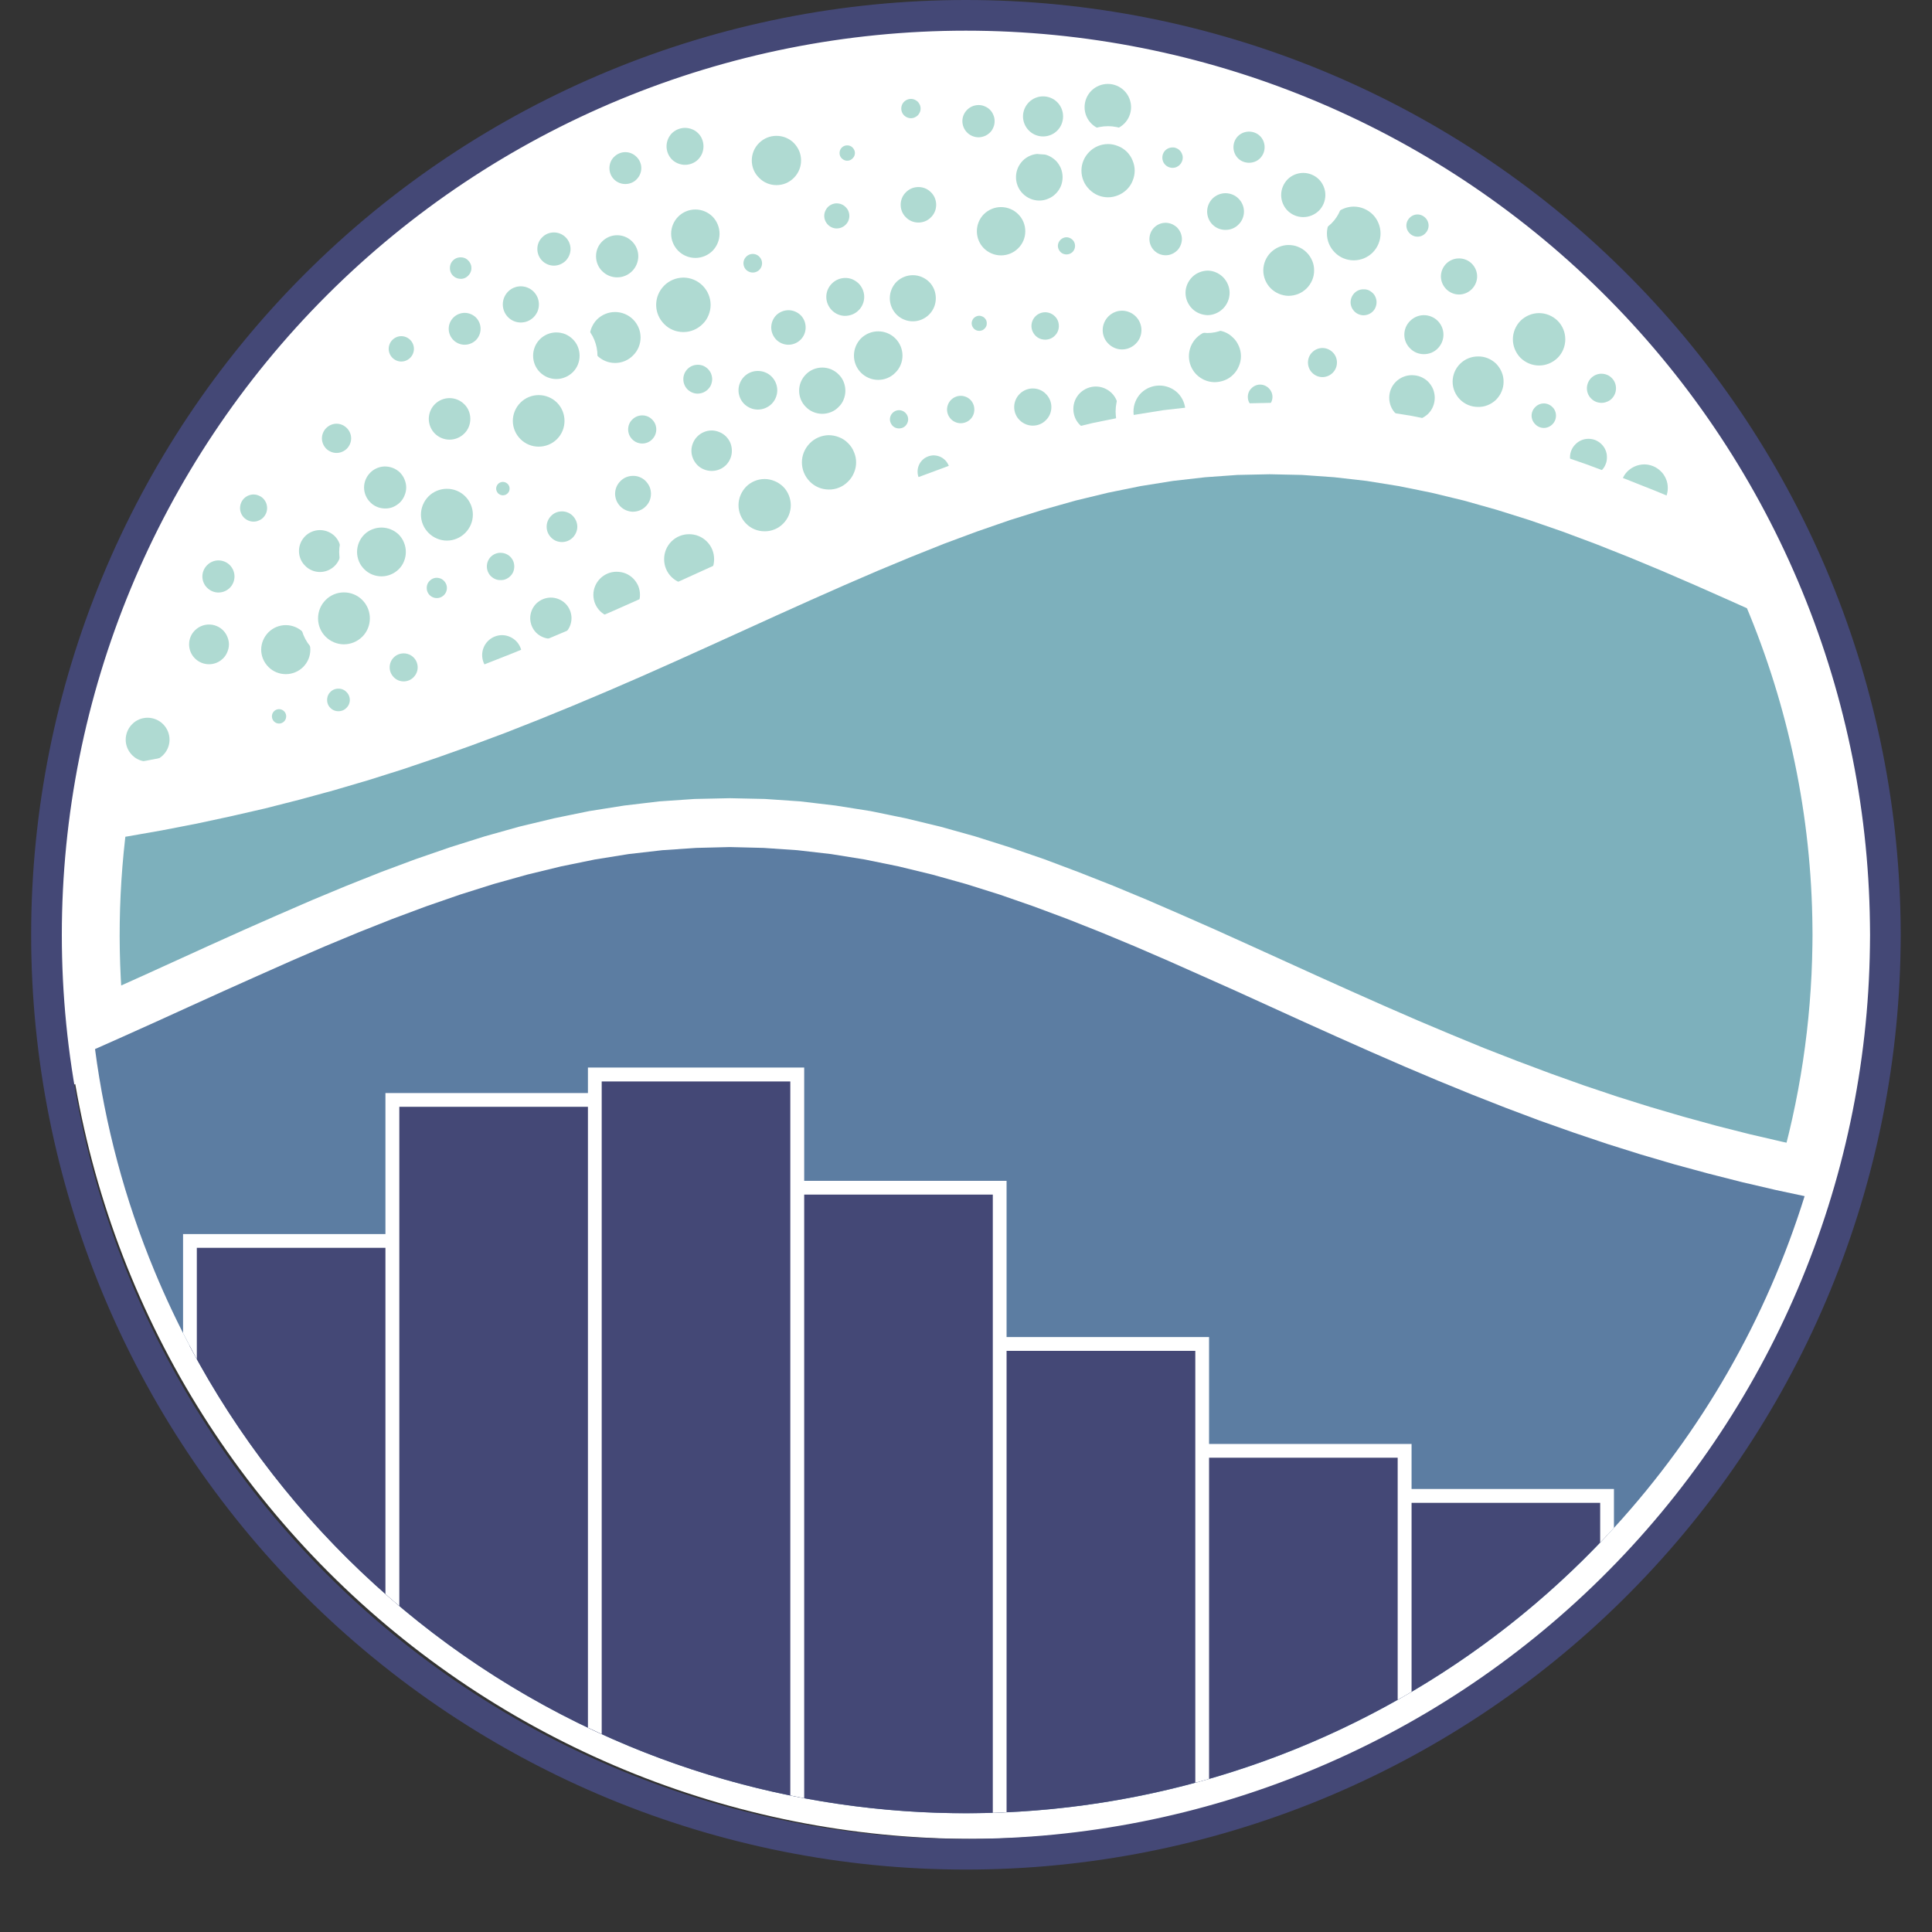 <svg width="16" height="16" viewBox="0 0 16 16" fill="none" xmlns="http://www.w3.org/2000/svg">
<rect x="0" y="0" width="16" height="16" fill="#333333" stroke="none"/>
<g clip-path="url(#clip0_203_1406)">
<path d="M8.054 0.145C6.054 0.145 4.135 0.939 2.721 2.354C1.306 3.768 0.512 5.687 0.512 7.687C0.512 9.687 1.306 11.605 2.721 13.02C4.135 14.434 6.054 15.229 8.054 15.229C10.037 15.229 11.941 14.447 13.353 13.053C14.764 11.66 15.57 9.766 15.595 7.783L15.596 7.687L15.595 7.591C15.57 5.607 14.764 3.714 13.353 2.32C11.941 0.926 10.037 0.145 8.054 0.145Z" fill="white"/>
<path d="M6.332 4.474C6.371 4.474 6.408 4.467 6.444 4.452C6.479 4.438 6.511 4.416 6.538 4.389C6.565 4.362 6.586 4.33 6.601 4.295C6.615 4.26 6.623 4.222 6.623 4.184C6.623 4.146 6.615 4.108 6.601 4.073C6.586 4.037 6.565 4.005 6.538 3.978C6.511 3.952 6.479 3.93 6.444 3.916C6.408 3.901 6.371 3.893 6.332 3.893C6.255 3.893 6.181 3.924 6.127 3.978C6.073 4.033 6.042 4.107 6.042 4.184C6.042 4.261 6.073 4.335 6.127 4.389C6.181 4.444 6.255 4.474 6.332 4.474ZM5.707 4.912C5.782 4.912 5.853 4.883 5.906 4.83C5.959 4.777 5.988 4.706 5.988 4.631C5.988 4.556 5.959 4.485 5.906 4.432C5.853 4.379 5.782 4.35 5.707 4.35C5.632 4.35 5.561 4.379 5.508 4.432C5.455 4.485 5.426 4.556 5.426 4.631C5.426 4.706 5.455 4.777 5.508 4.83C5.561 4.883 5.632 4.912 5.707 4.912ZM5.105 5.191C5.14 5.192 5.175 5.185 5.208 5.172C5.24 5.159 5.27 5.14 5.295 5.115C5.32 5.09 5.34 5.061 5.354 5.029C5.367 4.996 5.374 4.961 5.374 4.926C5.374 4.891 5.367 4.856 5.354 4.824C5.34 4.792 5.32 4.762 5.295 4.737C5.27 4.713 5.24 4.693 5.208 4.68C5.175 4.667 5.14 4.661 5.105 4.661C5.035 4.661 4.968 4.689 4.918 4.739C4.868 4.789 4.84 4.856 4.84 4.926C4.84 4.997 4.868 5.064 4.918 5.114C4.968 5.163 5.035 5.191 5.105 5.191ZM6.86 4.128C6.9 4.129 6.939 4.122 6.976 4.107C7.013 4.092 7.046 4.07 7.074 4.042C7.103 4.014 7.125 3.981 7.14 3.945C7.156 3.908 7.164 3.869 7.164 3.829C7.164 3.79 7.156 3.75 7.14 3.714C7.125 3.677 7.103 3.644 7.074 3.616C7.046 3.588 7.013 3.566 6.976 3.552C6.939 3.537 6.9 3.53 6.86 3.53C6.782 3.532 6.707 3.564 6.653 3.62C6.598 3.676 6.567 3.751 6.567 3.829C6.567 3.908 6.598 3.983 6.653 4.039C6.707 4.095 6.782 4.127 6.86 4.128ZM4.654 4.563C4.707 4.563 4.758 4.542 4.796 4.504C4.833 4.466 4.855 4.415 4.855 4.362C4.855 4.309 4.833 4.258 4.796 4.22C4.758 4.182 4.707 4.161 4.654 4.161C4.6 4.161 4.549 4.182 4.512 4.22C4.474 4.258 4.453 4.309 4.453 4.362C4.453 4.415 4.474 4.466 4.512 4.504C4.549 4.542 4.6 4.563 4.654 4.563ZM4.157 5.664C4.221 5.664 4.281 5.639 4.326 5.594C4.371 5.549 4.396 5.489 4.396 5.425C4.396 5.362 4.371 5.301 4.326 5.256C4.281 5.212 4.221 5.186 4.157 5.186C4.094 5.186 4.033 5.212 3.989 5.256C3.944 5.301 3.919 5.362 3.919 5.425C3.919 5.489 3.944 5.549 3.989 5.594C4.033 5.639 4.094 5.664 4.157 5.664ZM4.461 3.773C4.537 3.773 4.611 3.743 4.665 3.689C4.719 3.635 4.749 3.562 4.749 3.486C4.749 3.409 4.719 3.336 4.665 3.282C4.611 3.228 4.537 3.198 4.461 3.198C4.385 3.198 4.312 3.228 4.258 3.282C4.204 3.336 4.173 3.409 4.173 3.486C4.173 3.562 4.204 3.635 4.258 3.689C4.312 3.743 4.385 3.773 4.461 3.773ZM5.238 4.312C5.267 4.312 5.297 4.307 5.324 4.296C5.352 4.285 5.377 4.269 5.398 4.248C5.419 4.228 5.436 4.203 5.448 4.176C5.459 4.148 5.465 4.119 5.465 4.089C5.465 4.06 5.459 4.03 5.448 4.003C5.436 3.976 5.419 3.951 5.398 3.93C5.377 3.909 5.352 3.893 5.324 3.882C5.297 3.871 5.267 3.866 5.238 3.867C5.179 3.868 5.124 3.892 5.084 3.934C5.043 3.975 5.02 4.031 5.02 4.089C5.02 4.147 5.043 4.203 5.084 4.245C5.124 4.286 5.179 4.31 5.238 4.312ZM9.075 3.648C9.144 3.648 9.21 3.62 9.259 3.571C9.308 3.523 9.335 3.456 9.335 3.387C9.335 3.318 9.308 3.252 9.259 3.203C9.21 3.155 9.144 3.127 9.075 3.127C9.006 3.127 8.94 3.155 8.891 3.203C8.842 3.252 8.815 3.318 8.815 3.387C8.815 3.456 8.842 3.523 8.891 3.571C8.94 3.62 9.006 3.648 9.075 3.648ZM3.617 5.027C3.638 5.027 3.659 5.023 3.678 5.015C3.697 5.007 3.714 4.995 3.729 4.981C3.743 4.966 3.755 4.949 3.763 4.93C3.771 4.91 3.775 4.89 3.775 4.869C3.775 4.848 3.771 4.828 3.763 4.809C3.755 4.79 3.743 4.772 3.729 4.758C3.714 4.743 3.697 4.731 3.678 4.723C3.659 4.716 3.638 4.711 3.617 4.711C3.575 4.711 3.535 4.728 3.506 4.758C3.476 4.787 3.46 4.827 3.46 4.869C3.46 4.911 3.476 4.951 3.506 4.981C3.535 5.01 3.575 5.027 3.617 5.027ZM4.141 4.878C4.166 4.879 4.191 4.875 4.214 4.866C4.238 4.856 4.259 4.843 4.277 4.825C4.295 4.808 4.309 4.787 4.319 4.764C4.328 4.741 4.333 4.716 4.333 4.691C4.333 4.666 4.328 4.642 4.319 4.619C4.309 4.596 4.295 4.575 4.277 4.557C4.259 4.54 4.238 4.526 4.214 4.517C4.191 4.508 4.166 4.504 4.141 4.504C4.092 4.505 4.046 4.525 4.011 4.56C3.977 4.595 3.958 4.642 3.958 4.691C3.958 4.74 3.977 4.787 4.011 4.822C4.046 4.857 4.092 4.878 4.141 4.878ZM3.186 4.285C3.219 4.286 3.251 4.28 3.282 4.268C3.312 4.255 3.34 4.237 3.364 4.214C3.387 4.191 3.406 4.163 3.418 4.133C3.431 4.103 3.438 4.07 3.438 4.037C3.438 4.004 3.431 3.972 3.418 3.941C3.406 3.911 3.387 3.884 3.364 3.86C3.34 3.837 3.312 3.819 3.282 3.807C3.251 3.795 3.219 3.789 3.186 3.789C3.121 3.79 3.058 3.817 3.013 3.863C2.967 3.91 2.941 3.972 2.941 4.037C2.941 4.102 2.967 4.165 3.013 4.211C3.058 4.258 3.121 4.284 3.186 4.285ZM4.162 4.176C4.179 4.176 4.196 4.173 4.212 4.167C4.228 4.161 4.243 4.151 4.255 4.139C4.268 4.127 4.277 4.113 4.284 4.097C4.291 4.081 4.294 4.064 4.294 4.047C4.294 4.029 4.291 4.012 4.284 3.996C4.277 3.981 4.268 3.966 4.255 3.954C4.243 3.942 4.228 3.933 4.212 3.926C4.196 3.92 4.179 3.917 4.162 3.917C4.128 3.918 4.096 3.932 4.072 3.956C4.049 3.98 4.035 4.013 4.035 4.047C4.035 4.08 4.049 4.113 4.072 4.137C4.096 4.161 4.128 4.175 4.162 4.176ZM5.894 3.974C5.926 3.974 5.957 3.968 5.986 3.956C6.016 3.944 6.042 3.926 6.065 3.904C6.087 3.881 6.105 3.855 6.117 3.825C6.129 3.796 6.135 3.765 6.135 3.733C6.135 3.701 6.129 3.67 6.117 3.64C6.105 3.611 6.087 3.585 6.065 3.562C6.042 3.54 6.016 3.522 5.986 3.51C5.957 3.498 5.926 3.491 5.894 3.491C5.83 3.491 5.768 3.517 5.723 3.562C5.678 3.607 5.652 3.669 5.652 3.733C5.652 3.797 5.678 3.858 5.723 3.904C5.768 3.949 5.83 3.974 5.894 3.974ZM7.728 4.114C7.756 4.115 7.783 4.11 7.809 4.099C7.835 4.089 7.858 4.074 7.878 4.054C7.898 4.035 7.913 4.012 7.924 3.986C7.935 3.961 7.94 3.933 7.94 3.906C7.94 3.878 7.935 3.851 7.924 3.825C7.913 3.8 7.898 3.776 7.878 3.757C7.858 3.738 7.835 3.722 7.809 3.712C7.783 3.702 7.756 3.697 7.728 3.697C7.674 3.699 7.622 3.721 7.584 3.76C7.546 3.799 7.525 3.851 7.525 3.906C7.525 3.96 7.546 4.012 7.584 4.051C7.622 4.09 7.674 4.113 7.728 4.114ZM8.11 2.814C8.128 2.814 8.145 2.81 8.162 2.804C8.178 2.797 8.193 2.787 8.206 2.774C8.219 2.761 8.229 2.746 8.236 2.73C8.243 2.713 8.246 2.696 8.246 2.678C8.246 2.66 8.243 2.642 8.236 2.625C8.229 2.609 8.219 2.594 8.206 2.581C8.193 2.568 8.178 2.558 8.162 2.552C8.145 2.545 8.128 2.541 8.11 2.541C8.074 2.541 8.039 2.556 8.013 2.581C7.988 2.607 7.973 2.641 7.973 2.678C7.973 2.714 7.988 2.748 8.013 2.774C8.039 2.8 8.074 2.814 8.11 2.814ZM8.553 3.599C8.614 3.599 8.672 3.575 8.714 3.532C8.757 3.49 8.781 3.432 8.781 3.371C8.781 3.311 8.757 3.253 8.714 3.21C8.672 3.167 8.614 3.143 8.553 3.143C8.493 3.143 8.435 3.167 8.392 3.21C8.349 3.253 8.325 3.311 8.325 3.371C8.325 3.432 8.349 3.49 8.392 3.532C8.435 3.575 8.493 3.599 8.553 3.599ZM6.276 3.466C6.338 3.466 6.398 3.441 6.442 3.398C6.486 3.354 6.511 3.294 6.511 3.232C6.511 3.17 6.486 3.11 6.442 3.066C6.398 3.022 6.338 2.998 6.276 2.998C6.214 2.998 6.155 3.022 6.111 3.066C6.067 3.11 6.042 3.17 6.042 3.232C6.042 3.294 6.067 3.354 6.111 3.398C6.155 3.441 6.214 3.466 6.276 3.466ZM3.343 5.717C3.393 5.717 3.442 5.697 3.477 5.661C3.513 5.625 3.533 5.577 3.533 5.527C3.533 5.476 3.513 5.428 3.477 5.392C3.442 5.357 3.393 5.337 3.343 5.337C3.292 5.337 3.244 5.357 3.209 5.392C3.173 5.428 3.153 5.476 3.153 5.527C3.153 5.577 3.173 5.625 3.209 5.661C3.244 5.697 3.292 5.717 3.343 5.717Z" fill="#AFDAD2" stroke="white" stroke-width="0.148"/>
<path d="M9.602 3.697C9.679 3.697 9.752 3.667 9.807 3.613C9.861 3.558 9.891 3.485 9.891 3.408C9.891 3.331 9.861 3.258 9.807 3.203C9.752 3.149 9.679 3.119 9.602 3.119C9.525 3.119 9.452 3.149 9.397 3.203C9.343 3.258 9.313 3.331 9.313 3.408C9.313 3.485 9.343 3.558 9.397 3.613C9.452 3.667 9.525 3.697 9.602 3.697ZM6.81 3.501C6.844 3.501 6.879 3.494 6.911 3.481C6.943 3.468 6.973 3.448 6.997 3.423C7.022 3.399 7.042 3.37 7.055 3.337C7.068 3.305 7.075 3.271 7.075 3.236C7.075 3.201 7.068 3.166 7.055 3.134C7.042 3.102 7.022 3.072 6.997 3.048C6.973 3.023 6.943 3.004 6.911 2.99C6.879 2.977 6.844 2.97 6.81 2.97C6.739 2.97 6.671 2.998 6.622 3.048C6.572 3.098 6.544 3.165 6.544 3.236C6.544 3.306 6.572 3.374 6.622 3.423C6.671 3.473 6.739 3.501 6.81 3.501ZM3.723 3.715C3.788 3.715 3.851 3.689 3.897 3.643C3.944 3.597 3.969 3.534 3.969 3.469C3.969 3.404 3.944 3.341 3.897 3.295C3.851 3.249 3.788 3.223 3.723 3.223C3.658 3.223 3.595 3.249 3.549 3.295C3.503 3.341 3.477 3.404 3.477 3.469C3.477 3.534 3.503 3.597 3.549 3.643C3.595 3.689 3.658 3.715 3.723 3.715ZM5.094 3.08C5.169 3.08 5.242 3.05 5.295 2.996C5.349 2.943 5.379 2.87 5.379 2.795C5.379 2.719 5.349 2.647 5.295 2.593C5.242 2.54 5.169 2.51 5.094 2.51C5.018 2.51 4.946 2.54 4.892 2.593C4.839 2.647 4.809 2.719 4.809 2.795C4.809 2.87 4.839 2.943 4.892 2.996C4.946 3.05 5.018 3.08 5.094 3.08ZM10.436 3.463C10.482 3.463 10.527 3.444 10.56 3.411C10.593 3.378 10.612 3.334 10.612 3.287C10.612 3.24 10.593 3.196 10.56 3.163C10.527 3.13 10.482 3.111 10.436 3.111C10.389 3.111 10.345 3.13 10.312 3.163C10.278 3.196 10.26 3.24 10.26 3.287C10.26 3.334 10.278 3.378 10.312 3.411C10.345 3.444 10.389 3.463 10.436 3.463ZM4.31 2.745C4.339 2.745 4.369 2.74 4.396 2.729C4.424 2.718 4.449 2.701 4.47 2.681C4.491 2.66 4.508 2.635 4.52 2.608C4.531 2.58 4.537 2.551 4.537 2.521C4.537 2.491 4.531 2.462 4.52 2.435C4.508 2.407 4.491 2.382 4.47 2.361C4.449 2.341 4.424 2.324 4.396 2.313C4.369 2.302 4.339 2.297 4.31 2.297C4.251 2.298 4.195 2.322 4.154 2.364C4.113 2.406 4.09 2.462 4.09 2.521C4.09 2.58 4.113 2.636 4.154 2.678C4.195 2.72 4.251 2.744 4.31 2.745ZM5.319 3.747C5.369 3.747 5.418 3.727 5.453 3.691C5.489 3.655 5.509 3.607 5.509 3.556C5.509 3.506 5.489 3.457 5.453 3.422C5.418 3.386 5.369 3.366 5.319 3.366C5.268 3.366 5.22 3.386 5.184 3.422C5.148 3.457 5.128 3.506 5.128 3.556C5.128 3.607 5.148 3.655 5.184 3.691C5.22 3.727 5.268 3.747 5.319 3.747ZM5.775 3.334C5.8 3.334 5.826 3.329 5.85 3.32C5.874 3.31 5.895 3.296 5.914 3.278C5.932 3.26 5.947 3.239 5.957 3.215C5.966 3.191 5.972 3.166 5.972 3.14C5.972 3.114 5.966 3.089 5.957 3.065C5.947 3.042 5.932 3.02 5.914 3.002C5.895 2.984 5.874 2.97 5.85 2.96C5.826 2.951 5.8 2.946 5.775 2.947C5.724 2.948 5.676 2.968 5.64 3.005C5.605 3.041 5.585 3.089 5.585 3.14C5.585 3.191 5.605 3.24 5.64 3.276C5.676 3.312 5.724 3.333 5.775 3.334ZM2.787 3.825C2.839 3.825 2.888 3.804 2.925 3.768C2.961 3.731 2.982 3.682 2.982 3.63C2.982 3.579 2.961 3.529 2.925 3.493C2.888 3.456 2.839 3.435 2.787 3.435C2.735 3.435 2.686 3.456 2.649 3.493C2.613 3.529 2.592 3.579 2.592 3.63C2.592 3.682 2.613 3.731 2.649 3.768C2.686 3.804 2.735 3.825 2.787 3.825ZM3.323 3.068C3.371 3.068 3.416 3.049 3.45 3.015C3.483 2.982 3.502 2.936 3.502 2.889C3.502 2.842 3.483 2.796 3.45 2.763C3.416 2.729 3.371 2.71 3.323 2.71C3.276 2.71 3.231 2.729 3.197 2.763C3.164 2.796 3.145 2.842 3.145 2.889C3.145 2.936 3.164 2.982 3.197 3.015C3.231 3.049 3.276 3.068 3.323 3.068ZM7.445 3.622C7.485 3.622 7.523 3.607 7.551 3.579C7.579 3.55 7.595 3.512 7.595 3.473C7.595 3.433 7.579 3.395 7.551 3.367C7.523 3.339 7.485 3.323 7.445 3.323C7.406 3.323 7.368 3.339 7.34 3.367C7.312 3.395 7.296 3.433 7.296 3.473C7.296 3.512 7.312 3.55 7.34 3.579C7.368 3.607 7.406 3.622 7.445 3.622ZM2.65 4.811C2.715 4.811 2.778 4.785 2.825 4.738C2.871 4.692 2.897 4.629 2.897 4.563C2.897 4.498 2.871 4.435 2.825 4.388C2.778 4.342 2.715 4.316 2.65 4.316C2.584 4.316 2.521 4.342 2.475 4.388C2.428 4.435 2.402 4.498 2.402 4.563C2.402 4.629 2.428 4.692 2.475 4.738C2.521 4.785 2.584 4.811 2.65 4.811ZM2.097 4.394C2.122 4.394 2.146 4.39 2.169 4.38C2.192 4.371 2.213 4.358 2.231 4.34C2.248 4.323 2.262 4.302 2.272 4.279C2.281 4.257 2.286 4.232 2.286 4.208C2.286 4.183 2.281 4.158 2.272 4.136C2.262 4.113 2.248 4.092 2.231 4.075C2.213 4.057 2.192 4.044 2.169 4.035C2.146 4.025 2.122 4.021 2.097 4.021C2.048 4.022 2.002 4.042 1.967 4.077C1.933 4.112 1.914 4.159 1.914 4.208C1.914 4.256 1.933 4.303 1.967 4.338C2.002 4.373 2.048 4.393 2.097 4.394ZM7.956 3.579C8.006 3.579 8.054 3.559 8.089 3.524C8.124 3.489 8.143 3.441 8.143 3.392C8.143 3.342 8.124 3.294 8.089 3.259C8.054 3.224 8.006 3.204 7.956 3.204C7.907 3.204 7.859 3.224 7.824 3.259C7.789 3.294 7.769 3.342 7.769 3.392C7.769 3.441 7.789 3.489 7.824 3.524C7.859 3.559 7.907 3.579 7.956 3.579ZM3.701 4.551C3.778 4.551 3.851 4.52 3.905 4.466C3.959 4.412 3.99 4.339 3.99 4.262C3.99 4.186 3.959 4.112 3.905 4.058C3.851 4.004 3.778 3.974 3.701 3.974C3.625 3.974 3.551 4.004 3.497 4.058C3.443 4.112 3.412 4.186 3.412 4.262C3.412 4.339 3.443 4.412 3.497 4.466C3.551 4.52 3.625 4.551 3.701 4.551Z" fill="#AFDAD2" stroke="white" stroke-width="0.148"/>
<path d="M10.057 3.239C10.095 3.239 10.133 3.232 10.169 3.218C10.205 3.204 10.237 3.183 10.264 3.156C10.292 3.129 10.313 3.097 10.328 3.061C10.343 3.026 10.351 2.988 10.351 2.95C10.351 2.911 10.343 2.873 10.328 2.838C10.313 2.803 10.292 2.77 10.264 2.744C10.237 2.717 10.205 2.695 10.169 2.681C10.133 2.667 10.095 2.66 10.057 2.66C9.981 2.661 9.909 2.692 9.855 2.747C9.802 2.801 9.772 2.874 9.772 2.95C9.772 3.026 9.802 3.099 9.855 3.153C9.909 3.207 9.981 3.238 10.057 3.239ZM2.803 5.964C2.847 5.964 2.89 5.947 2.921 5.915C2.953 5.884 2.971 5.841 2.971 5.797C2.971 5.752 2.953 5.709 2.921 5.678C2.89 5.646 2.847 5.629 2.803 5.629C2.758 5.629 2.715 5.646 2.684 5.678C2.652 5.709 2.635 5.752 2.635 5.797C2.635 5.841 2.652 5.884 2.684 5.915C2.715 5.947 2.758 5.964 2.803 5.964ZM6.996 2.69C7.027 2.69 7.058 2.684 7.086 2.673C7.114 2.662 7.14 2.645 7.162 2.623C7.184 2.602 7.201 2.576 7.213 2.548C7.225 2.52 7.231 2.489 7.231 2.459C7.231 2.428 7.225 2.398 7.213 2.37C7.201 2.341 7.184 2.316 7.162 2.294C7.14 2.273 7.114 2.256 7.086 2.244C7.058 2.233 7.027 2.227 6.996 2.228C6.936 2.229 6.878 2.254 6.836 2.297C6.793 2.34 6.769 2.398 6.769 2.459C6.769 2.519 6.793 2.577 6.836 2.621C6.878 2.664 6.936 2.689 6.996 2.69ZM11.792 3.007C11.855 3.007 11.915 2.983 11.959 2.938C12.003 2.894 12.028 2.834 12.028 2.772C12.028 2.709 12.003 2.649 11.959 2.605C11.915 2.561 11.855 2.536 11.792 2.536C11.73 2.536 11.67 2.561 11.626 2.605C11.581 2.649 11.556 2.709 11.556 2.772C11.556 2.834 11.581 2.894 11.626 2.938C11.67 2.983 11.73 3.007 11.792 3.007ZM8.656 2.887C8.705 2.887 8.753 2.868 8.788 2.832C8.824 2.797 8.843 2.749 8.843 2.7C8.843 2.65 8.824 2.602 8.788 2.567C8.753 2.532 8.705 2.512 8.656 2.512C8.606 2.512 8.558 2.532 8.523 2.567C8.488 2.602 8.468 2.65 8.468 2.7C8.468 2.749 8.488 2.797 8.523 2.832C8.558 2.868 8.606 2.887 8.656 2.887ZM4.562 5.364C4.627 5.364 4.689 5.338 4.735 5.293C4.781 5.247 4.807 5.184 4.807 5.119C4.807 5.055 4.781 4.992 4.735 4.946C4.689 4.901 4.627 4.875 4.562 4.875C4.497 4.875 4.435 4.901 4.389 4.946C4.343 4.992 4.317 5.055 4.317 5.119C4.317 5.184 4.343 5.247 4.389 5.293C4.435 5.338 4.497 5.364 4.562 5.364ZM9.292 2.968C9.354 2.968 9.414 2.943 9.458 2.899C9.502 2.856 9.527 2.796 9.527 2.734C9.527 2.672 9.502 2.612 9.458 2.568C9.414 2.524 9.354 2.499 9.292 2.499C9.23 2.499 9.171 2.524 9.127 2.568C9.083 2.612 9.058 2.672 9.058 2.734C9.058 2.796 9.083 2.856 9.127 2.899C9.171 2.943 9.23 2.968 9.292 2.968ZM10.952 3.197C11.003 3.197 11.053 3.176 11.089 3.14C11.126 3.103 11.146 3.054 11.146 3.002C11.146 2.951 11.126 2.901 11.089 2.865C11.053 2.829 11.003 2.808 10.952 2.808C10.9 2.808 10.851 2.829 10.815 2.865C10.778 2.901 10.758 2.951 10.758 3.002C10.758 3.054 10.778 3.103 10.815 3.14C10.851 3.176 10.9 3.197 10.952 3.197ZM12.785 3.618C12.832 3.618 12.876 3.599 12.909 3.566C12.942 3.533 12.96 3.489 12.96 3.442C12.96 3.396 12.942 3.351 12.909 3.319C12.876 3.286 12.832 3.267 12.785 3.267C12.739 3.267 12.694 3.286 12.662 3.319C12.629 3.351 12.61 3.396 12.61 3.442C12.61 3.489 12.629 3.533 12.662 3.566C12.694 3.599 12.739 3.618 12.785 3.618ZM6.234 2.331C6.274 2.331 6.313 2.315 6.341 2.287C6.369 2.259 6.385 2.22 6.385 2.18C6.385 2.14 6.369 2.102 6.341 2.074C6.313 2.045 6.274 2.029 6.234 2.029C6.194 2.029 6.156 2.045 6.127 2.074C6.099 2.102 6.083 2.14 6.083 2.18C6.083 2.22 6.099 2.259 6.127 2.287C6.156 2.315 6.194 2.331 6.234 2.331ZM7.606 1.917C7.665 1.917 7.721 1.894 7.762 1.852C7.804 1.811 7.827 1.755 7.827 1.696C7.827 1.637 7.804 1.581 7.762 1.54C7.721 1.498 7.665 1.475 7.606 1.475C7.547 1.475 7.491 1.498 7.45 1.54C7.408 1.581 7.385 1.637 7.385 1.696C7.385 1.755 7.408 1.811 7.45 1.852C7.491 1.894 7.547 1.917 7.606 1.917ZM12.746 3.101C12.823 3.101 12.897 3.07 12.952 3.016C13.007 2.961 13.037 2.887 13.037 2.81C13.037 2.733 13.007 2.659 12.952 2.604C12.897 2.55 12.823 2.519 12.746 2.519C12.669 2.519 12.595 2.55 12.54 2.604C12.486 2.659 12.455 2.733 12.455 2.81C12.455 2.887 12.486 2.961 12.54 3.016C12.595 3.07 12.669 3.101 12.746 3.101ZM7.273 3.22C7.346 3.22 7.416 3.191 7.467 3.139C7.519 3.088 7.548 3.018 7.548 2.945C7.548 2.872 7.519 2.802 7.467 2.75C7.416 2.699 7.346 2.67 7.273 2.67C7.2 2.67 7.13 2.699 7.078 2.75C7.027 2.802 6.998 2.872 6.998 2.945C6.998 3.018 7.027 3.088 7.078 3.139C7.13 3.191 7.2 3.22 7.273 3.22ZM8.29 2.189C8.363 2.189 8.433 2.16 8.484 2.109C8.536 2.058 8.565 1.988 8.565 1.915C8.565 1.842 8.536 1.772 8.484 1.721C8.433 1.67 8.363 1.641 8.29 1.641C8.217 1.641 8.148 1.67 8.096 1.721C8.045 1.772 8.016 1.842 8.016 1.915C8.016 1.988 8.045 2.058 8.096 2.109C8.148 2.16 8.217 2.189 8.29 2.189ZM10.668 2.524C10.706 2.524 10.744 2.517 10.779 2.503C10.814 2.489 10.845 2.468 10.872 2.442C10.899 2.415 10.92 2.384 10.935 2.349C10.95 2.314 10.957 2.277 10.957 2.239C10.957 2.202 10.95 2.164 10.935 2.13C10.92 2.095 10.899 2.063 10.872 2.037C10.845 2.01 10.814 1.99 10.779 1.976C10.744 1.961 10.706 1.955 10.668 1.955C10.594 1.956 10.523 1.987 10.47 2.04C10.418 2.093 10.388 2.165 10.388 2.239C10.388 2.314 10.418 2.386 10.47 2.439C10.523 2.492 10.594 2.522 10.668 2.524ZM13.611 4.31C13.647 4.311 13.682 4.305 13.716 4.291C13.749 4.278 13.779 4.259 13.805 4.233C13.831 4.208 13.851 4.178 13.865 4.145C13.879 4.112 13.886 4.077 13.886 4.041C13.886 4.005 13.879 3.97 13.865 3.937C13.851 3.904 13.831 3.874 13.805 3.849C13.779 3.824 13.749 3.804 13.716 3.791C13.682 3.778 13.647 3.771 13.611 3.772C13.541 3.774 13.474 3.803 13.424 3.853C13.375 3.903 13.348 3.971 13.348 4.041C13.348 4.112 13.375 4.179 13.424 4.229C13.474 4.28 13.541 4.309 13.611 4.31ZM7.544 1.053C7.564 1.053 7.584 1.049 7.603 1.041C7.621 1.033 7.638 1.022 7.653 1.008C7.667 0.993 7.678 0.976 7.686 0.958C7.694 0.939 7.698 0.919 7.698 0.899C7.698 0.879 7.694 0.859 7.686 0.84C7.678 0.822 7.667 0.805 7.653 0.79C7.638 0.776 7.621 0.765 7.603 0.757C7.584 0.749 7.564 0.745 7.544 0.745C7.503 0.745 7.464 0.762 7.435 0.79C7.406 0.819 7.39 0.858 7.39 0.899C7.39 0.94 7.406 0.979 7.435 1.008C7.464 1.036 7.503 1.053 7.544 1.053Z" fill="#AFDAD2" stroke="white" stroke-width="0.148"/>
<path d="M9.999 2.684C10.067 2.684 10.133 2.656 10.181 2.608C10.229 2.56 10.257 2.494 10.257 2.425C10.257 2.357 10.229 2.291 10.181 2.243C10.133 2.195 10.067 2.167 9.999 2.167C9.931 2.169 9.866 2.196 9.819 2.244C9.771 2.293 9.744 2.358 9.744 2.425C9.744 2.493 9.771 2.558 9.819 2.607C9.866 2.655 9.931 2.682 9.999 2.684ZM9.653 2.188C9.681 2.188 9.708 2.183 9.733 2.172C9.758 2.162 9.781 2.146 9.801 2.127C9.82 2.108 9.835 2.085 9.846 2.059C9.856 2.034 9.862 2.007 9.862 1.98C9.862 1.952 9.856 1.925 9.846 1.9C9.835 1.875 9.82 1.852 9.801 1.832C9.781 1.813 9.758 1.798 9.733 1.787C9.708 1.777 9.681 1.771 9.653 1.771C9.598 1.771 9.545 1.793 9.506 1.832C9.467 1.871 9.445 1.924 9.445 1.98C9.445 2.035 9.467 2.088 9.506 2.127C9.545 2.166 9.598 2.188 9.653 2.188ZM8.607 1.735C8.642 1.735 8.677 1.728 8.709 1.714C8.742 1.701 8.771 1.681 8.796 1.656C8.821 1.631 8.84 1.602 8.854 1.57C8.867 1.537 8.874 1.502 8.874 1.467C8.874 1.432 8.867 1.398 8.854 1.365C8.84 1.333 8.821 1.303 8.796 1.278C8.771 1.254 8.742 1.234 8.709 1.22C8.677 1.207 8.642 1.2 8.607 1.2C8.536 1.2 8.468 1.228 8.418 1.278C8.368 1.329 8.34 1.396 8.34 1.467C8.34 1.538 8.368 1.606 8.418 1.656C8.468 1.706 8.536 1.735 8.607 1.735ZM5.66 2.824C5.699 2.824 5.738 2.816 5.774 2.801C5.81 2.786 5.843 2.764 5.871 2.736C5.899 2.709 5.921 2.676 5.936 2.639C5.951 2.603 5.959 2.564 5.959 2.525C5.959 2.485 5.951 2.446 5.936 2.41C5.921 2.374 5.899 2.341 5.871 2.313C5.843 2.285 5.81 2.263 5.774 2.248C5.738 2.233 5.699 2.225 5.66 2.225C5.58 2.225 5.504 2.257 5.448 2.313C5.392 2.369 5.36 2.445 5.36 2.525C5.36 2.604 5.392 2.68 5.448 2.736C5.504 2.793 5.58 2.824 5.66 2.824ZM3.812 2.383C3.833 2.384 3.855 2.38 3.875 2.372C3.895 2.364 3.913 2.352 3.929 2.336C3.944 2.321 3.957 2.303 3.965 2.283C3.974 2.263 3.978 2.242 3.978 2.22C3.978 2.198 3.974 2.177 3.965 2.157C3.957 2.137 3.944 2.119 3.929 2.104C3.913 2.088 3.895 2.076 3.875 2.068C3.855 2.06 3.833 2.057 3.812 2.057C3.769 2.058 3.728 2.075 3.698 2.106C3.668 2.136 3.652 2.177 3.652 2.22C3.652 2.263 3.668 2.304 3.698 2.334C3.728 2.365 3.769 2.382 3.812 2.383ZM4.587 2.274C4.643 2.274 4.697 2.251 4.737 2.212C4.776 2.172 4.799 2.118 4.799 2.062C4.799 2.006 4.776 1.952 4.737 1.913C4.697 1.873 4.643 1.851 4.587 1.851C4.531 1.851 4.477 1.873 4.438 1.913C4.398 1.952 4.376 2.006 4.376 2.062C4.376 2.118 4.398 2.172 4.438 2.212C4.477 2.251 4.531 2.274 4.587 2.274ZM11.692 3.555C11.726 3.555 11.761 3.549 11.793 3.536C11.825 3.523 11.854 3.504 11.879 3.48C11.903 3.456 11.923 3.427 11.936 3.395C11.949 3.363 11.956 3.329 11.956 3.294C11.956 3.26 11.949 3.225 11.936 3.193C11.923 3.162 11.903 3.133 11.879 3.108C11.854 3.084 11.825 3.065 11.793 3.052C11.761 3.039 11.726 3.033 11.692 3.033C11.623 3.033 11.556 3.061 11.507 3.11C11.458 3.159 11.431 3.225 11.431 3.294C11.431 3.363 11.458 3.43 11.507 3.478C11.556 3.527 11.623 3.555 11.692 3.555ZM8.832 2.181C8.871 2.181 8.907 2.166 8.935 2.139C8.962 2.111 8.977 2.075 8.977 2.036C8.977 1.998 8.962 1.961 8.935 1.934C8.907 1.907 8.871 1.891 8.832 1.891C8.794 1.891 8.757 1.907 8.73 1.934C8.703 1.961 8.687 1.998 8.687 2.036C8.687 2.075 8.703 2.111 8.73 2.139C8.757 2.166 8.794 2.181 8.832 2.181ZM5.759 2.21C5.832 2.21 5.901 2.181 5.953 2.13C6.004 2.078 6.033 2.008 6.033 1.936C6.033 1.863 6.004 1.793 5.953 1.741C5.901 1.69 5.832 1.661 5.759 1.661C5.686 1.661 5.616 1.69 5.565 1.741C5.513 1.793 5.484 1.863 5.484 1.936C5.484 2.008 5.513 2.078 5.565 2.13C5.616 2.181 5.686 2.21 5.759 2.21ZM1.731 5.575C1.762 5.575 1.793 5.569 1.822 5.557C1.851 5.545 1.877 5.527 1.9 5.505C1.922 5.483 1.939 5.457 1.951 5.428C1.963 5.399 1.97 5.368 1.97 5.336C1.97 5.305 1.963 5.274 1.951 5.245C1.939 5.216 1.922 5.19 1.9 5.168C1.877 5.145 1.851 5.128 1.822 5.116C1.793 5.104 1.762 5.098 1.731 5.098C1.668 5.098 1.607 5.123 1.562 5.168C1.517 5.212 1.492 5.273 1.492 5.336C1.492 5.4 1.517 5.46 1.562 5.505C1.607 5.55 1.668 5.575 1.731 5.575ZM2.367 5.657C2.44 5.657 2.511 5.628 2.563 5.576C2.615 5.524 2.644 5.454 2.644 5.38C2.644 5.307 2.615 5.236 2.563 5.184C2.511 5.132 2.44 5.103 2.367 5.103C2.293 5.103 2.223 5.132 2.171 5.184C2.119 5.236 2.089 5.307 2.089 5.38C2.089 5.454 2.119 5.524 2.171 5.576C2.223 5.628 2.293 5.657 2.367 5.657ZM4.607 3.213C4.642 3.213 4.677 3.206 4.71 3.192C4.742 3.179 4.771 3.159 4.796 3.135C4.821 3.11 4.841 3.08 4.854 3.048C4.867 3.016 4.874 2.981 4.874 2.946C4.874 2.911 4.867 2.876 4.854 2.844C4.841 2.811 4.821 2.782 4.796 2.757C4.771 2.732 4.742 2.713 4.71 2.699C4.677 2.686 4.642 2.679 4.607 2.679C4.537 2.679 4.469 2.707 4.419 2.757C4.369 2.807 4.341 2.875 4.341 2.946C4.341 3.017 4.369 3.085 4.419 3.135C4.469 3.185 4.537 3.213 4.607 3.213ZM1.809 4.981C1.864 4.981 1.917 4.959 1.956 4.92C1.994 4.882 2.016 4.829 2.016 4.774C2.016 4.719 1.994 4.667 1.956 4.628C1.917 4.589 1.864 4.567 1.809 4.567C1.754 4.567 1.702 4.589 1.663 4.628C1.624 4.667 1.602 4.719 1.602 4.774C1.602 4.829 1.624 4.882 1.663 4.92C1.702 4.959 1.754 4.981 1.809 4.981ZM10.149 1.978C10.209 1.978 10.267 1.955 10.309 1.912C10.352 1.87 10.376 1.812 10.376 1.752C10.376 1.692 10.352 1.635 10.309 1.592C10.267 1.55 10.209 1.526 10.149 1.526C10.089 1.526 10.032 1.55 9.989 1.592C9.947 1.635 9.923 1.692 9.923 1.752C9.923 1.812 9.947 1.87 9.989 1.912C10.032 1.955 10.089 1.978 10.149 1.978ZM3.848 2.929C3.903 2.929 3.955 2.907 3.994 2.869C4.032 2.83 4.054 2.778 4.054 2.723C4.054 2.668 4.032 2.616 3.994 2.577C3.955 2.539 3.903 2.517 3.848 2.517C3.794 2.517 3.741 2.539 3.703 2.577C3.664 2.616 3.642 2.668 3.642 2.723C3.642 2.778 3.664 2.83 3.703 2.869C3.741 2.907 3.794 2.929 3.848 2.929Z" fill="#AFDAD2" stroke="white" stroke-width="0.148"/>
<path d="M2.848 5.41C2.925 5.41 2.999 5.379 3.053 5.325C3.107 5.271 3.137 5.198 3.137 5.121C3.137 5.044 3.107 4.971 3.053 4.917C2.999 4.862 2.925 4.832 2.848 4.832C2.772 4.832 2.698 4.862 2.644 4.917C2.59 4.971 2.56 5.044 2.56 5.121C2.56 5.198 2.59 5.271 2.644 5.325C2.698 5.379 2.772 5.41 2.848 5.41ZM12.239 3.444C12.276 3.445 12.314 3.438 12.348 3.424C12.383 3.41 12.415 3.389 12.442 3.363C12.468 3.336 12.49 3.305 12.504 3.27C12.519 3.236 12.526 3.198 12.526 3.161C12.526 3.123 12.519 3.086 12.504 3.052C12.49 3.017 12.468 2.986 12.442 2.959C12.415 2.933 12.383 2.912 12.348 2.898C12.314 2.884 12.276 2.877 12.239 2.878C12.164 2.878 12.092 2.908 12.039 2.961C11.986 3.014 11.956 3.086 11.956 3.161C11.956 3.236 11.986 3.308 12.039 3.361C12.092 3.414 12.164 3.444 12.239 3.444ZM13.259 3.41C13.285 3.411 13.311 3.406 13.335 3.396C13.359 3.387 13.381 3.373 13.399 3.355C13.418 3.336 13.432 3.315 13.442 3.291C13.452 3.267 13.457 3.241 13.457 3.216C13.457 3.19 13.452 3.164 13.442 3.14C13.432 3.117 13.418 3.095 13.399 3.077C13.381 3.059 13.359 3.044 13.335 3.035C13.311 3.025 13.285 3.021 13.259 3.021C13.208 3.022 13.16 3.043 13.124 3.079C13.088 3.116 13.068 3.165 13.068 3.216C13.068 3.267 13.088 3.316 13.124 3.352C13.16 3.389 13.208 3.409 13.259 3.41ZM6.53 2.929C6.587 2.929 6.642 2.906 6.683 2.865C6.724 2.824 6.746 2.769 6.746 2.712C6.746 2.654 6.724 2.599 6.683 2.558C6.642 2.518 6.587 2.495 6.53 2.495C6.472 2.495 6.417 2.518 6.376 2.558C6.336 2.599 6.313 2.654 6.313 2.712C6.313 2.769 6.336 2.824 6.376 2.865C6.417 2.906 6.472 2.929 6.53 2.929ZM11.289 2.685C11.313 2.685 11.337 2.681 11.36 2.672C11.382 2.663 11.402 2.65 11.42 2.633C11.437 2.616 11.451 2.596 11.46 2.573C11.469 2.551 11.474 2.527 11.474 2.503C11.474 2.479 11.469 2.455 11.46 2.433C11.451 2.411 11.437 2.39 11.42 2.374C11.402 2.357 11.382 2.343 11.36 2.334C11.337 2.325 11.313 2.321 11.289 2.322C11.242 2.322 11.196 2.342 11.163 2.376C11.13 2.41 11.111 2.456 11.111 2.503C11.111 2.551 11.13 2.596 11.163 2.63C11.196 2.664 11.242 2.684 11.289 2.685ZM11.211 2.23C11.29 2.23 11.365 2.199 11.421 2.143C11.476 2.087 11.507 2.012 11.507 1.934C11.507 1.855 11.476 1.78 11.421 1.724C11.365 1.669 11.29 1.637 11.211 1.637C11.133 1.637 11.057 1.669 11.002 1.724C10.946 1.78 10.915 1.855 10.915 1.934C10.915 2.012 10.946 2.087 11.002 2.143C11.057 2.199 11.133 2.23 11.211 2.23ZM7.56 2.735C7.63 2.735 7.697 2.707 7.747 2.657C7.797 2.607 7.824 2.54 7.824 2.47C7.824 2.399 7.797 2.332 7.747 2.282C7.697 2.233 7.63 2.205 7.56 2.205C7.489 2.205 7.422 2.233 7.372 2.282C7.323 2.332 7.295 2.399 7.295 2.47C7.295 2.54 7.323 2.607 7.372 2.657C7.422 2.707 7.489 2.735 7.56 2.735ZM13.155 4.015C13.185 4.015 13.215 4.009 13.242 3.997C13.27 3.986 13.295 3.969 13.316 3.948C13.337 3.927 13.354 3.902 13.365 3.874C13.377 3.847 13.382 3.817 13.382 3.787C13.382 3.758 13.377 3.728 13.365 3.7C13.354 3.673 13.337 3.648 13.316 3.627C13.295 3.606 13.27 3.589 13.242 3.577C13.215 3.566 13.185 3.56 13.155 3.56C13.095 3.56 13.037 3.584 12.995 3.627C12.952 3.669 12.928 3.727 12.928 3.787C12.928 3.848 12.952 3.905 12.995 3.948C13.037 3.991 13.095 4.015 13.155 4.015ZM2.311 6.066C2.346 6.066 2.38 6.052 2.405 6.027C2.43 6.002 2.444 5.968 2.444 5.932C2.444 5.897 2.43 5.863 2.405 5.838C2.38 5.813 2.346 5.799 2.311 5.799C2.276 5.799 2.242 5.813 2.217 5.838C2.192 5.863 2.178 5.897 2.178 5.932C2.178 5.968 2.192 6.002 2.217 6.027C2.242 6.052 2.276 6.066 2.311 6.066ZM5.111 2.371C5.177 2.371 5.24 2.345 5.287 2.298C5.333 2.252 5.36 2.188 5.36 2.122C5.36 2.056 5.333 1.993 5.287 1.947C5.24 1.9 5.177 1.874 5.111 1.874C5.045 1.874 4.982 1.9 4.935 1.947C4.888 1.993 4.862 2.056 4.862 2.122C4.862 2.188 4.888 2.252 4.935 2.298C4.982 2.345 5.045 2.371 5.111 2.371ZM6.927 1.966C6.95 1.966 6.974 1.962 6.996 1.953C7.018 1.944 7.038 1.931 7.054 1.915C7.071 1.898 7.085 1.879 7.094 1.857C7.103 1.835 7.108 1.812 7.108 1.788C7.108 1.764 7.103 1.741 7.094 1.719C7.085 1.697 7.071 1.678 7.054 1.661C7.038 1.645 7.018 1.632 6.996 1.623C6.974 1.614 6.95 1.61 6.927 1.61C6.88 1.611 6.836 1.63 6.803 1.663C6.771 1.697 6.752 1.741 6.752 1.788C6.752 1.835 6.771 1.879 6.803 1.912C6.836 1.946 6.88 1.965 6.927 1.966ZM12.083 2.513C12.142 2.513 12.199 2.489 12.241 2.447C12.283 2.405 12.307 2.348 12.307 2.289C12.307 2.23 12.283 2.173 12.241 2.131C12.199 2.089 12.142 2.066 12.083 2.066C12.024 2.066 11.967 2.089 11.925 2.131C11.883 2.173 11.859 2.23 11.859 2.289C11.859 2.348 11.883 2.405 11.925 2.447C11.967 2.489 12.024 2.513 12.083 2.513ZM6.43 1.607C6.467 1.607 6.503 1.6 6.537 1.586C6.57 1.572 6.601 1.551 6.627 1.525C6.652 1.5 6.673 1.469 6.687 1.435C6.701 1.402 6.708 1.365 6.708 1.329C6.708 1.292 6.701 1.256 6.687 1.222C6.673 1.189 6.652 1.158 6.627 1.132C6.601 1.106 6.57 1.086 6.537 1.072C6.503 1.058 6.467 1.051 6.43 1.051C6.356 1.051 6.286 1.08 6.234 1.132C6.181 1.184 6.152 1.255 6.152 1.329C6.152 1.403 6.181 1.473 6.234 1.525C6.286 1.578 6.356 1.607 6.43 1.607Z" fill="#AFDAD2" stroke="white" stroke-width="0.148"/>
<path d="M10.793 1.872C10.861 1.872 10.926 1.845 10.975 1.797C11.023 1.749 11.05 1.683 11.05 1.615C11.05 1.547 11.023 1.482 10.975 1.433C10.926 1.385 10.861 1.358 10.793 1.358C10.725 1.358 10.659 1.385 10.611 1.433C10.563 1.482 10.536 1.547 10.536 1.615C10.536 1.683 10.563 1.749 10.611 1.797C10.659 1.845 10.725 1.872 10.793 1.872ZM5.179 1.598C5.233 1.598 5.286 1.577 5.324 1.538C5.363 1.499 5.385 1.447 5.385 1.392C5.385 1.338 5.363 1.285 5.324 1.247C5.286 1.208 5.233 1.186 5.179 1.186C5.124 1.186 5.072 1.208 5.033 1.247C4.994 1.285 4.973 1.338 4.973 1.392C4.973 1.447 4.994 1.499 5.033 1.538C5.072 1.577 5.124 1.598 5.179 1.598ZM5.673 1.439C5.703 1.439 5.732 1.433 5.76 1.422C5.788 1.41 5.813 1.394 5.834 1.373C5.855 1.351 5.872 1.326 5.883 1.299C5.894 1.271 5.9 1.242 5.9 1.212C5.9 1.182 5.894 1.152 5.883 1.125C5.872 1.097 5.855 1.072 5.834 1.051C5.813 1.03 5.788 1.013 5.76 1.002C5.732 0.991 5.703 0.985 5.673 0.985C5.613 0.985 5.555 1.009 5.512 1.051C5.47 1.094 5.446 1.152 5.446 1.212C5.446 1.272 5.47 1.33 5.512 1.373C5.555 1.415 5.613 1.439 5.673 1.439ZM9.175 1.154C9.245 1.154 9.313 1.126 9.363 1.076C9.413 1.026 9.441 0.958 9.441 0.888C9.441 0.817 9.413 0.749 9.363 0.699C9.313 0.649 9.245 0.621 9.175 0.621C9.104 0.621 9.036 0.649 8.986 0.699C8.936 0.749 8.908 0.817 8.908 0.888C8.908 0.958 8.936 1.026 8.986 1.076C9.036 1.126 9.104 1.154 9.175 1.154ZM8.104 1.211C8.131 1.211 8.158 1.205 8.183 1.195C8.208 1.185 8.231 1.169 8.251 1.15C8.27 1.131 8.285 1.108 8.295 1.083C8.306 1.058 8.311 1.031 8.311 1.003C8.311 0.976 8.306 0.949 8.295 0.924C8.285 0.899 8.27 0.876 8.251 0.857C8.231 0.837 8.208 0.822 8.183 0.812C8.158 0.801 8.131 0.796 8.104 0.796C8.049 0.796 7.996 0.818 7.957 0.857C7.918 0.896 7.896 0.948 7.896 1.003C7.896 1.058 7.918 1.111 7.957 1.15C7.996 1.189 8.049 1.211 8.104 1.211ZM9.707 1.464C9.728 1.464 9.749 1.461 9.769 1.453C9.788 1.445 9.806 1.433 9.821 1.419C9.836 1.404 9.848 1.386 9.856 1.367C9.865 1.347 9.869 1.326 9.869 1.305C9.869 1.284 9.865 1.263 9.856 1.244C9.848 1.224 9.836 1.207 9.821 1.192C9.806 1.177 9.788 1.166 9.769 1.158C9.749 1.15 9.728 1.146 9.707 1.147C9.666 1.148 9.626 1.165 9.597 1.194C9.568 1.224 9.552 1.264 9.552 1.305C9.552 1.347 9.568 1.387 9.597 1.416C9.626 1.446 9.666 1.463 9.707 1.464Z" fill="#AFDAD2" stroke="white" stroke-width="0.148"/>
<path d="M9.177 1.708C9.215 1.708 9.253 1.7 9.289 1.685C9.325 1.67 9.357 1.649 9.385 1.621C9.412 1.594 9.434 1.562 9.448 1.526C9.463 1.49 9.471 1.452 9.471 1.413C9.471 1.375 9.463 1.336 9.448 1.301C9.434 1.265 9.412 1.233 9.385 1.205C9.357 1.178 9.325 1.156 9.289 1.142C9.253 1.127 9.215 1.119 9.177 1.119C9.098 1.119 9.024 1.15 8.969 1.205C8.913 1.261 8.882 1.335 8.882 1.413C8.882 1.491 8.913 1.566 8.969 1.621C9.024 1.677 9.098 1.708 9.177 1.708ZM10.344 1.422C10.398 1.422 10.45 1.401 10.488 1.363C10.526 1.324 10.547 1.273 10.547 1.219C10.547 1.165 10.526 1.113 10.488 1.075C10.45 1.037 10.398 1.016 10.344 1.016C10.29 1.016 10.238 1.037 10.2 1.075C10.162 1.113 10.141 1.165 10.141 1.219C10.141 1.273 10.162 1.324 10.2 1.363C10.238 1.401 10.29 1.422 10.344 1.422ZM1.222 6.381C1.29 6.381 1.355 6.354 1.403 6.306C1.451 6.258 1.478 6.193 1.478 6.126C1.478 6.058 1.451 5.993 1.403 5.945C1.355 5.897 1.29 5.87 1.222 5.87C1.154 5.87 1.089 5.897 1.042 5.945C0.994 5.993 0.967 6.058 0.967 6.126C0.967 6.193 0.994 6.258 1.042 6.306C1.089 6.354 1.154 6.381 1.222 6.381ZM7.016 1.405C7.053 1.405 7.088 1.39 7.113 1.364C7.139 1.339 7.154 1.304 7.154 1.267C7.154 1.231 7.139 1.196 7.113 1.17C7.088 1.144 7.053 1.13 7.016 1.13C6.98 1.13 6.945 1.144 6.919 1.17C6.893 1.196 6.879 1.231 6.879 1.267C6.879 1.304 6.893 1.339 6.919 1.364C6.945 1.39 6.98 1.405 7.016 1.405ZM11.739 2.034C11.783 2.034 11.825 2.017 11.856 1.985C11.887 1.954 11.905 1.912 11.905 1.868C11.905 1.824 11.887 1.782 11.856 1.751C11.825 1.72 11.783 1.702 11.739 1.702C11.695 1.702 11.653 1.72 11.622 1.751C11.591 1.782 11.573 1.824 11.573 1.868C11.573 1.912 11.591 1.954 11.622 1.985C11.653 2.016 11.695 2.034 11.739 2.034ZM8.638 1.204C8.702 1.204 8.763 1.179 8.808 1.134C8.853 1.089 8.878 1.028 8.878 0.964C8.878 0.9 8.853 0.839 8.808 0.794C8.763 0.749 8.702 0.724 8.638 0.724C8.575 0.724 8.514 0.749 8.469 0.794C8.424 0.839 8.398 0.9 8.398 0.964C8.398 1.028 8.424 1.089 8.469 1.134C8.514 1.179 8.575 1.204 8.638 1.204ZM3.159 4.847C3.195 4.847 3.231 4.84 3.265 4.826C3.298 4.812 3.329 4.792 3.355 4.766C3.38 4.741 3.401 4.71 3.414 4.677C3.428 4.643 3.435 4.607 3.435 4.571C3.435 4.535 3.428 4.499 3.414 4.465C3.401 4.432 3.38 4.401 3.355 4.375C3.329 4.35 3.298 4.329 3.265 4.316C3.231 4.302 3.195 4.295 3.159 4.295C3.086 4.295 3.015 4.324 2.964 4.375C2.912 4.427 2.883 4.498 2.883 4.571C2.883 4.644 2.912 4.715 2.964 4.766C3.015 4.818 3.086 4.847 3.159 4.847Z" fill="#AFDAD2" stroke="white" stroke-width="0.148"/>
<path d="M10.802 3.542L10.517 3.535L10.232 3.542L9.946 3.561L9.661 3.594L9.376 3.64L9.092 3.697L8.808 3.766L8.524 3.846L8.241 3.935L7.958 4.033L7.676 4.138L7.394 4.25L7.112 4.367L6.831 4.488L6.551 4.612L6.271 4.739L5.711 4.993L5.432 5.119L5.154 5.242L4.875 5.363L4.597 5.481L4.319 5.595L4.041 5.704L3.763 5.808L3.486 5.906L3.209 5.999L2.931 6.087L2.654 6.168L2.377 6.244L2.1 6.314L1.823 6.378L1.546 6.437L1.269 6.491L0.992 6.539L0.688 6.587L0.674 6.68C0.583 7.306 0.573 7.941 0.644 8.57L0.664 8.742L1.065 8.564L1.345 8.437L1.904 8.183L2.183 8.057L2.462 7.934L2.74 7.814L3.018 7.698L3.296 7.588L3.573 7.485L3.849 7.389L4.125 7.302L4.401 7.225L4.676 7.158L4.951 7.103L5.225 7.059L5.499 7.027L5.773 7.008L6.046 7.002L6.32 7.009L6.593 7.028L6.867 7.06L7.141 7.104L7.415 7.159L7.69 7.226L7.965 7.303L8.241 7.39L8.517 7.486L8.793 7.589L9.07 7.699L9.348 7.814L9.626 7.934L9.904 8.058L10.183 8.183L10.741 8.437L11.021 8.563L11.301 8.688L11.581 8.81L11.862 8.928L12.143 9.043L12.424 9.153L12.705 9.259L12.987 9.359L13.268 9.453L13.55 9.542L13.832 9.625L14.113 9.702L14.395 9.773L14.677 9.839L15.073 9.923L15.106 9.81C15.293 9.168 15.392 8.504 15.4 7.836L15.401 7.742L15.4 7.648L15.399 7.548C15.375 6.641 15.185 5.747 14.838 4.909L14.812 4.848L14.766 4.742L14.478 4.613L14.198 4.489L13.918 4.367L13.637 4.25L13.355 4.139L13.073 4.034L12.791 3.936L12.508 3.847L12.225 3.767L11.941 3.698L11.657 3.641L11.373 3.595L11.088 3.562L10.802 3.542ZM10.514 3.662L10.794 3.668L11.073 3.688L11.352 3.72L11.632 3.765L11.911 3.822L12.191 3.89L12.47 3.968L12.75 4.056L13.029 4.152L13.308 4.257L13.588 4.368L13.867 4.484L14.147 4.605L14.426 4.728L14.669 4.838C15.043 5.695 15.247 6.616 15.272 7.55L15.274 7.649L15.274 7.742L15.274 7.834C15.265 8.491 15.168 9.144 14.984 9.774L14.706 9.715L14.426 9.65L14.147 9.58L13.867 9.503L13.588 9.421L13.308 9.333L13.029 9.239L12.75 9.14L12.47 9.035L12.191 8.925L11.911 8.811L11.632 8.693L11.352 8.572L11.073 8.448L10.794 8.322L10.235 8.068L9.955 7.942L9.676 7.818L9.396 7.697L9.117 7.581L8.838 7.47L8.558 7.366L8.279 7.269L7.999 7.181L7.72 7.103L7.44 7.035L7.161 6.978L6.882 6.934L6.602 6.901L6.323 6.882L6.043 6.875L5.764 6.882L5.484 6.901L5.205 6.934L4.926 6.978L4.646 7.035L4.367 7.103L4.087 7.181L3.808 7.269L3.528 7.366L3.249 7.47L2.97 7.581L2.69 7.697L2.411 7.818L2.131 7.942L1.852 8.068L1.293 8.322L1.014 8.448L0.77 8.556C0.701 7.938 0.711 7.314 0.8 6.698L1.014 6.664L1.293 6.615L1.572 6.561L1.852 6.502L2.131 6.437L2.411 6.366L2.69 6.29L2.97 6.208L3.249 6.119L3.528 6.026L3.808 5.926L4.087 5.822L4.367 5.712L4.646 5.598L4.926 5.48L5.205 5.358L5.484 5.234L5.764 5.108L6.323 4.854L6.602 4.728L6.882 4.605L7.161 4.484L7.44 4.368L7.72 4.257L7.999 4.152L8.279 4.056L8.558 3.968L8.838 3.89L9.117 3.822L9.396 3.765L9.676 3.72L9.955 3.688L10.235 3.668L10.514 3.662Z" fill="white"/>
<path d="M10.515 3.632L10.796 3.638L11.077 3.658L11.358 3.69L11.638 3.735L11.919 3.792L12.2 3.86L12.48 3.939L12.76 4.027L13.04 4.124L13.321 4.229L13.601 4.34L13.88 4.456L14.16 4.577L14.44 4.701L14.694 4.815C15.076 5.69 15.284 6.632 15.304 7.587L15.305 7.649L15.306 7.742L15.305 7.834C15.296 8.503 15.196 9.168 15.007 9.81L14.7 9.745L14.42 9.68L14.14 9.609L13.86 9.532L13.58 9.45L13.3 9.362L13.02 9.268L12.74 9.168L12.46 9.063L12.18 8.954L11.901 8.839L11.621 8.721L11.341 8.599L11.062 8.475L10.782 8.349L10.223 8.095L9.944 7.969L9.665 7.846L9.386 7.725L9.107 7.609L8.828 7.499L8.549 7.394L8.27 7.298L7.992 7.21L7.713 7.132L7.435 7.065L7.157 7.008L6.879 6.964L6.6 6.931L6.322 6.912L6.044 6.906L5.766 6.912L5.488 6.931L5.21 6.964L4.932 7.008L4.654 7.065L4.375 7.132L4.097 7.21L3.818 7.298L3.54 7.394L3.261 7.498L2.982 7.609L2.703 7.725L2.424 7.846L2.145 7.969L1.865 8.095L1.307 8.349L1.027 8.475L0.746 8.6C0.67 7.959 0.68 7.311 0.774 6.672L1.009 6.635L1.288 6.586L1.567 6.532L1.846 6.472L2.125 6.408L2.404 6.337L2.683 6.261L2.962 6.179L3.241 6.091L3.519 5.997L3.798 5.898L4.077 5.794L4.356 5.684L4.635 5.57L4.915 5.452L5.194 5.331L5.473 5.207L5.752 5.081L6.311 4.827L6.591 4.701L6.871 4.577L7.151 4.456L7.43 4.34L7.71 4.228L7.99 4.124L8.27 4.027L8.551 3.939L8.831 3.86L9.112 3.792L9.392 3.735L9.673 3.69L9.954 3.658L10.234 3.638L10.515 3.632Z" fill="#7DB0BC" stroke="white" stroke-width="0.591"/>
<path d="M6.044 7.015L6.324 7.022L6.603 7.041L6.882 7.073L7.162 7.118L7.441 7.175L7.721 7.243L8 7.321L8.28 7.409L8.559 7.506L8.838 7.61L9.118 7.721L9.397 7.837L9.677 7.958L9.956 8.082L10.236 8.207L10.515 8.334L10.794 8.461L11.074 8.587L11.353 8.711L11.633 8.833L11.912 8.951L12.191 9.065L12.471 9.175L12.75 9.28L13.03 9.379L13.309 9.473L13.589 9.561L13.868 9.643L14.148 9.719L14.427 9.79L14.706 9.855L14.945 9.906C14.628 10.924 14.091 11.86 13.372 12.647C12.653 13.435 11.769 14.055 10.784 14.463C9.001 15.201 6.999 15.201 5.216 14.463C3.434 13.724 2.017 12.308 1.279 10.525C1.035 9.937 0.87 9.32 0.787 8.688L1.014 8.587L1.294 8.461L1.573 8.334L1.853 8.207L2.132 8.082L2.411 7.958L2.691 7.837L2.97 7.721L3.25 7.61L3.529 7.506L3.809 7.409L4.088 7.321L4.367 7.243L4.647 7.175L4.926 7.118L5.206 7.073L5.485 7.041L5.765 7.022L6.044 7.015Z" fill="#5C7DA2"/>
<path d="M6.602 8.899V9.836H8.279V11.13H9.955V12.015H11.632V12.389H13.308V12.715C12.297 13.795 10.98 14.54 9.535 14.852C8.089 15.165 6.582 15.029 5.215 14.463C3.653 13.815 2.365 12.644 1.572 11.15V10.277H3.249V9.109H4.925V8.899H6.602Z" fill="#444876"/>
<path d="M6.66 8.841V9.779H8.336V11.073H10.013V11.958H11.69V12.331H13.366L13.366 12.653C13.329 12.694 13.29 12.735 13.252 12.775L13.252 12.446H11.69V14.011C11.652 14.034 11.613 14.056 11.575 14.077V12.072L10.013 12.072V14.732C9.975 14.743 9.937 14.754 9.899 14.764V11.187H8.336V15.008C8.298 15.01 8.26 15.012 8.222 15.013V9.893H6.66V14.892C6.622 14.885 6.583 14.877 6.545 14.869L6.545 8.956H4.983V9.052L4.983 14.361C4.945 14.344 4.907 14.326 4.869 14.308L4.869 9.166H3.307V10.22V13.3C3.268 13.268 3.23 13.235 3.192 13.201V10.334H1.63L1.63 11.256C1.591 11.184 1.553 11.112 1.516 11.04L1.516 10.22H3.192V9.052H4.869V8.841H6.66Z" fill="white"/>
<path d="M7.999 0C10.036 5.76008e-05 11.99 0.802 13.438 2.233C14.887 3.663 15.714 5.607 15.74 7.643L15.741 7.742L15.74 7.84C15.714 9.876 14.887 11.82 13.438 13.25C11.99 14.681 10.036 15.483 7.999 15.483C5.946 15.483 3.977 14.667 2.525 13.216C1.074 11.764 0.258 9.795 0.258 7.742C0.258 5.688 1.073 3.719 2.525 2.268C3.977 0.816 5.946 4.81211e-05 7.999 0ZM7.999 0.254C6.014 0.254 4.109 1.043 2.705 2.447C1.301 3.851 0.512 5.756 0.512 7.742C0.512 9.727 1.301 11.632 2.705 13.036C4.109 14.44 6.014 15.229 7.999 15.229C9.969 15.229 11.858 14.453 13.26 13.069C14.661 11.686 15.461 9.806 15.486 7.837L15.487 7.742L15.486 7.646C15.461 5.677 14.661 3.797 13.26 2.414C11.859 1.03 9.969 0.254 7.999 0.254Z" fill="#444876"/>
</g>
<defs>
<clipPath id="clip0_203_1406">
<rect width="16" height="16" fill="white"/>
</clipPath>
</defs>
</svg>
